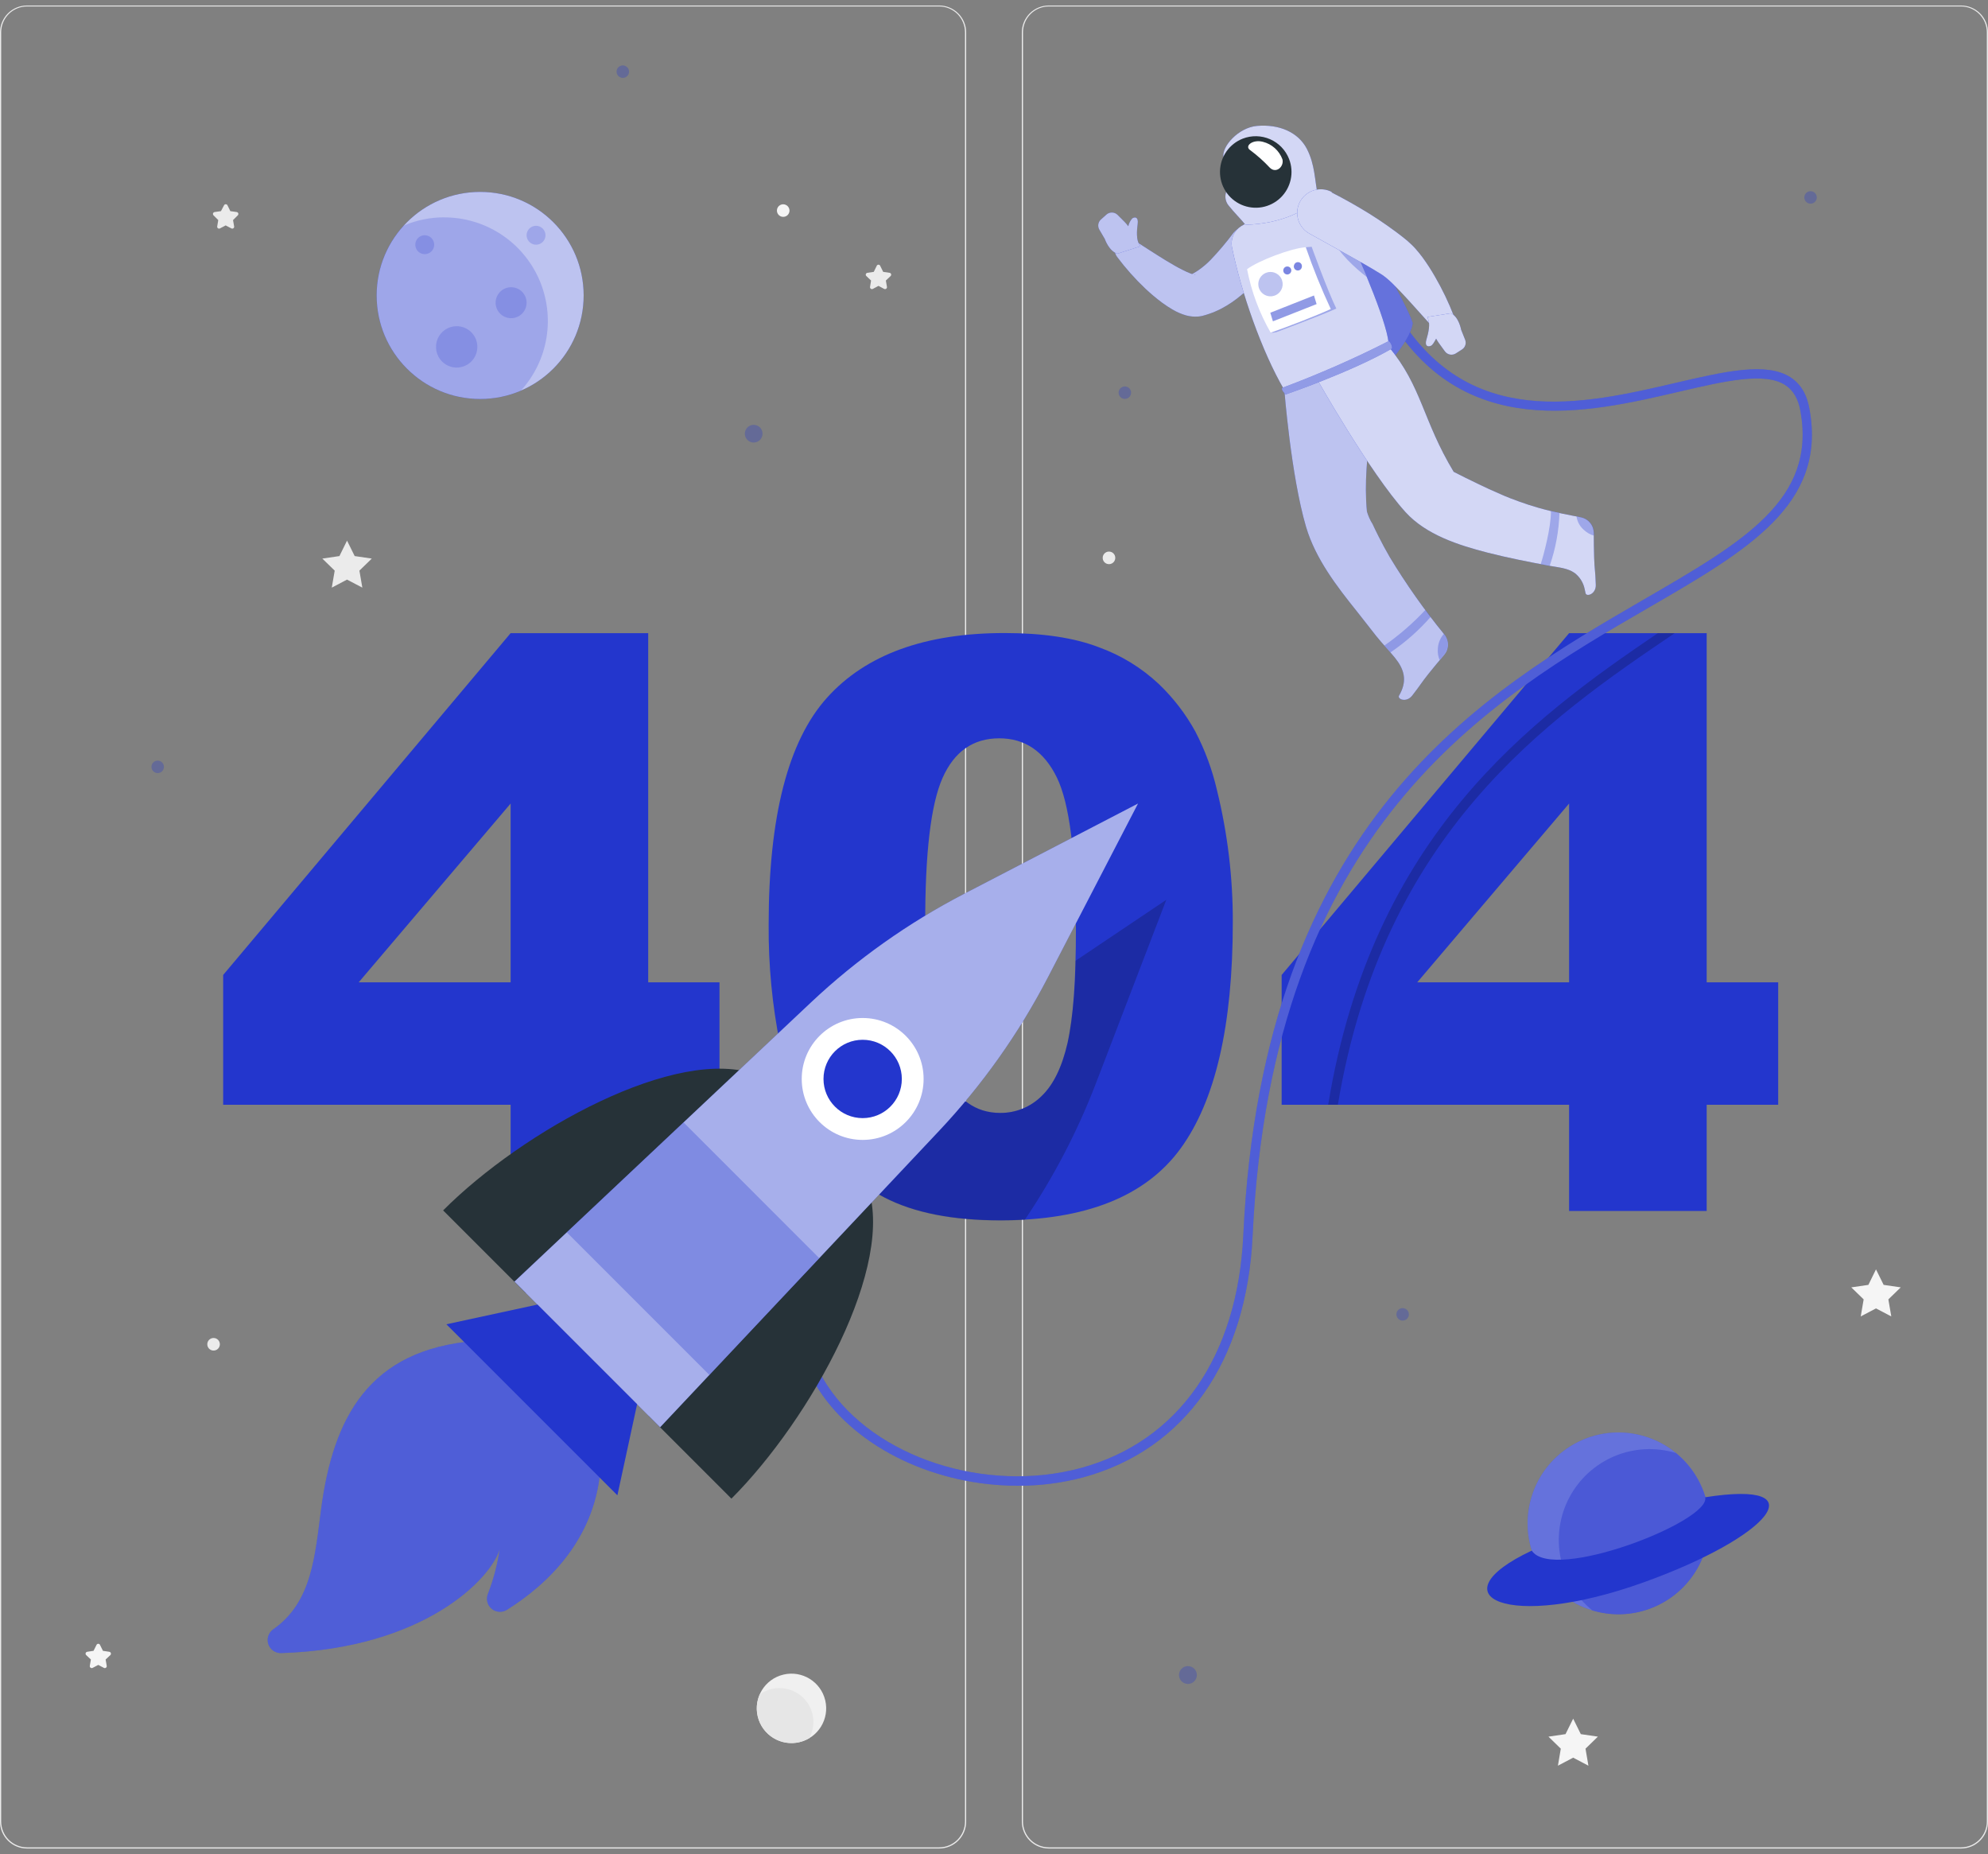 <svg width="296" height="276" viewBox="0 0 296 276" fill="none" xmlns="http://www.w3.org/2000/svg">
<rect x="0" y="0" width="296" height="276" fill="#808080" stroke="none"/>
<path d="M139.84 275.176H4.016C2.951 275.176 1.93 274.753 1.176 273.999C0.423 273.246 0 272.225 0 271.159V4.801C0.009 3.741 0.437 2.729 1.189 1.983C1.941 1.238 2.957 0.819 4.016 0.819H139.84C140.368 0.819 140.89 0.923 141.377 1.125C141.865 1.327 142.308 1.623 142.68 1.996C143.053 2.369 143.349 2.811 143.551 3.299C143.753 3.786 143.857 4.308 143.857 4.836V271.159C143.857 271.687 143.753 272.209 143.551 272.696C143.349 273.184 143.053 273.626 142.68 273.999C142.308 274.372 141.865 274.668 141.377 274.87C140.89 275.072 140.368 275.176 139.84 275.176ZM4.016 0.96C2.998 0.962 2.023 1.367 1.303 2.087C0.583 2.807 0.178 3.783 0.176 4.801V271.159C0.178 272.177 0.583 273.153 1.303 273.873C2.023 274.593 2.998 274.998 4.016 275H139.84C140.858 274.998 141.834 274.593 142.554 273.873C143.274 273.153 143.679 272.177 143.681 271.159V4.801C143.679 3.783 143.274 2.807 142.554 2.087C141.834 1.367 140.858 0.962 139.84 0.96H4.016Z" fill="#EBEBEB"/>
<path d="M291.983 275.176H156.159C155.094 275.176 154.072 274.753 153.319 273.999C152.566 273.246 152.143 272.225 152.143 271.159V4.801C152.152 3.741 152.579 2.729 153.331 1.983C154.084 1.238 155.1 0.819 156.159 0.819H291.983C293.048 0.819 294.07 1.242 294.823 1.996C295.576 2.749 295.999 3.77 295.999 4.836V271.159C295.999 271.687 295.896 272.209 295.694 272.696C295.492 273.184 295.196 273.626 294.823 273.999C294.45 274.372 294.007 274.668 293.52 274.87C293.033 275.072 292.511 275.176 291.983 275.176ZM156.159 0.96C155.141 0.962 154.165 1.367 153.445 2.087C152.726 2.807 152.32 3.783 152.318 4.801V271.159C152.32 272.177 152.726 273.153 153.445 273.873C154.165 274.593 155.141 274.998 156.159 275H291.983C293.001 274.998 293.977 274.593 294.697 273.873C295.416 273.153 295.822 272.177 295.824 271.159V4.801C295.822 3.783 295.416 2.807 294.697 2.087C293.977 1.367 293.001 0.962 291.983 0.96H156.159Z" fill="#EBEBEB"/>
<path d="M51.671 80.478L52.81 82.778L55.357 83.151L53.514 84.945L53.95 87.477L51.671 86.281L49.399 87.477L49.835 84.945L47.992 83.151L50.538 82.778L51.671 80.478Z" fill="#EBEBEB"/>
<path d="M279.322 188.961L280.462 191.269L283.008 191.641L281.165 193.428L281.601 195.967L279.322 194.771L277.05 195.967L277.486 193.428L275.644 191.641L278.19 191.269L279.322 188.961Z" fill="#F5F5F5"/>
<path d="M234.235 255.847L235.374 258.147L237.914 258.52L236.071 260.313L236.507 262.845L234.235 261.65L231.963 262.845L232.392 260.313L230.556 258.52L233.095 258.147L234.235 255.847Z" fill="#F5F5F5"/>
<path d="M131.076 39.611L131.498 40.469L132.448 40.61C132.501 40.617 132.551 40.639 132.592 40.673C132.633 40.707 132.663 40.752 132.679 40.803C132.696 40.854 132.697 40.909 132.683 40.96C132.67 41.012 132.642 41.059 132.602 41.095L131.899 41.763L132.061 42.706C132.069 42.758 132.063 42.812 132.043 42.861C132.022 42.91 131.989 42.953 131.946 42.984C131.903 43.015 131.852 43.034 131.799 43.038C131.746 43.043 131.693 43.032 131.646 43.008L130.802 42.558L129.958 43.008C129.91 43.032 129.857 43.043 129.804 43.038C129.751 43.034 129.701 43.015 129.658 42.984C129.615 42.953 129.581 42.91 129.561 42.861C129.541 42.812 129.534 42.758 129.543 42.706L129.697 41.763L128.994 41.095C128.955 41.058 128.927 41.011 128.913 40.959C128.9 40.907 128.902 40.852 128.919 40.801C128.936 40.749 128.968 40.704 129.01 40.67C129.052 40.637 129.102 40.616 129.156 40.61L130.098 40.469L130.52 39.611C130.537 39.55 130.574 39.497 130.624 39.459C130.674 39.42 130.735 39.4 130.798 39.4C130.861 39.4 130.923 39.42 130.973 39.459C131.023 39.497 131.059 39.55 131.076 39.611Z" fill="#EBEBEB"/>
<path d="M14.905 244.895L15.327 245.746L16.27 245.887C16.323 245.894 16.373 245.916 16.415 245.951C16.456 245.985 16.487 246.031 16.504 246.082C16.521 246.133 16.523 246.189 16.51 246.241C16.497 246.293 16.47 246.341 16.431 246.379L15.728 247.04L15.89 247.983C15.898 248.035 15.892 248.089 15.871 248.138C15.851 248.187 15.818 248.229 15.775 248.261C15.732 248.292 15.681 248.311 15.628 248.315C15.575 248.319 15.522 248.309 15.475 248.285L14.631 247.842L13.787 248.285C13.739 248.309 13.686 248.319 13.633 248.315C13.58 248.311 13.529 248.292 13.486 248.261C13.444 248.229 13.41 248.187 13.39 248.138C13.37 248.089 13.363 248.035 13.371 247.983L13.533 247.04L12.83 246.379C12.791 246.342 12.764 246.294 12.751 246.242C12.737 246.191 12.739 246.136 12.755 246.085C12.771 246.034 12.801 245.988 12.842 245.953C12.882 245.918 12.932 245.895 12.985 245.887L13.927 245.746L14.356 244.895C14.375 244.837 14.412 244.786 14.461 244.75C14.51 244.715 14.57 244.695 14.631 244.695C14.691 244.695 14.751 244.715 14.8 244.75C14.849 244.786 14.886 244.837 14.905 244.895Z" fill="#F5F5F5"/>
<path d="M33.875 30.573L34.297 31.431L35.247 31.564C35.3 31.573 35.349 31.596 35.39 31.631C35.431 31.666 35.461 31.712 35.477 31.763C35.493 31.814 35.494 31.869 35.481 31.921C35.468 31.972 35.44 32.02 35.402 32.057L34.698 32.76L34.86 33.696C34.871 33.749 34.867 33.804 34.847 33.855C34.828 33.905 34.794 33.949 34.751 33.981C34.707 34.013 34.654 34.032 34.6 34.035C34.546 34.038 34.492 34.025 34.445 33.998L33.601 33.555L32.757 33.998C32.71 34.025 32.656 34.038 32.602 34.035C32.547 34.032 32.495 34.013 32.452 33.981C32.408 33.949 32.374 33.905 32.355 33.855C32.335 33.804 32.331 33.749 32.342 33.696L32.497 32.76L31.793 32.057C31.755 32.019 31.727 31.971 31.714 31.919C31.701 31.866 31.704 31.811 31.721 31.76C31.737 31.709 31.768 31.663 31.81 31.629C31.851 31.594 31.902 31.572 31.955 31.564L32.898 31.431L33.348 30.573C33.37 30.522 33.407 30.478 33.454 30.448C33.501 30.417 33.556 30.401 33.612 30.401C33.667 30.401 33.722 30.417 33.769 30.448C33.816 30.478 33.853 30.522 33.875 30.573Z" fill="#EBEBEB"/>
<path d="M32.736 200.103C32.737 200.289 32.683 200.47 32.581 200.625C32.48 200.78 32.334 200.901 32.163 200.973C31.992 201.044 31.804 201.064 31.622 201.029C31.44 200.993 31.273 200.905 31.141 200.774C31.01 200.644 30.92 200.477 30.883 200.295C30.847 200.114 30.865 199.925 30.935 199.754C31.006 199.583 31.126 199.436 31.28 199.333C31.434 199.23 31.615 199.175 31.8 199.175C32.047 199.175 32.284 199.272 32.459 199.446C32.635 199.62 32.734 199.856 32.736 200.103Z" fill="#EBEBEB"/>
<path d="M166.056 83.038C166.057 83.224 166.003 83.405 165.901 83.56C165.799 83.715 165.654 83.836 165.483 83.908C165.312 83.98 165.124 83.999 164.942 83.964C164.76 83.928 164.593 83.84 164.461 83.709C164.33 83.579 164.24 83.412 164.203 83.231C164.166 83.049 164.185 82.86 164.255 82.689C164.326 82.518 164.446 82.371 164.6 82.268C164.754 82.165 164.935 82.11 165.12 82.11C165.243 82.109 165.364 82.132 165.478 82.178C165.591 82.225 165.694 82.293 165.781 82.379C165.868 82.466 165.937 82.568 165.984 82.681C166.031 82.794 166.056 82.916 166.056 83.038Z" fill="#EBEBEB"/>
<path d="M117.55 31.347C117.55 31.532 117.495 31.712 117.393 31.866C117.29 32.02 117.144 32.14 116.973 32.211C116.802 32.282 116.614 32.3 116.432 32.264C116.251 32.228 116.084 32.139 115.953 32.008C115.822 31.877 115.733 31.711 115.697 31.529C115.661 31.348 115.68 31.16 115.75 30.989C115.821 30.818 115.941 30.672 116.095 30.569C116.249 30.466 116.43 30.411 116.615 30.411C116.862 30.413 117.099 30.512 117.274 30.687C117.449 30.862 117.548 31.099 117.55 31.347Z" fill="#F5F5F5"/>
<path d="M119.031 259.345C121.81 258.689 123.531 255.905 122.875 253.126C122.22 250.347 119.435 248.626 116.656 249.282C113.877 249.938 112.156 252.722 112.812 255.501C113.468 258.28 116.252 260.001 119.031 259.345Z" fill="#F0F0F0"/>
<path d="M116.066 251.289C115.007 251.286 113.975 251.621 113.119 252.245C112.681 253.248 112.574 254.364 112.812 255.431C113.05 256.499 113.621 257.464 114.443 258.186C115.264 258.908 116.294 259.351 117.384 259.45C118.473 259.549 119.566 259.3 120.504 258.737C120.92 257.969 121.128 257.106 121.11 256.233C121.092 255.359 120.847 254.506 120.399 253.756C119.952 253.005 119.317 252.384 118.558 251.953C117.798 251.522 116.939 251.295 116.066 251.296V251.289Z" fill="#E6E6E6"/>
<path d="M76.029 164.456H33.228V145.134L76.029 94.251H96.512V146.231H107.126V164.456H96.512V180.268H76.029V164.456ZM76.029 146.231V119.615L53.408 146.231H76.029Z" fill="#2336CD"/>
<path d="M114.448 137.635C114.448 121.556 117.342 110.302 123.128 103.873C128.915 97.444 137.733 94.232 149.583 94.236C155.271 94.236 159.944 94.94 163.601 96.347C166.924 97.544 169.966 99.409 172.541 101.826C174.712 103.898 176.55 106.292 177.992 108.923C179.42 111.67 180.495 114.587 181.193 117.603C182.783 124.046 183.577 130.661 183.556 137.298C183.556 152.641 180.961 163.869 175.77 170.983C170.579 178.097 161.639 181.656 148.95 181.66C141.831 181.66 136.08 180.526 131.695 178.256C127.276 175.95 123.553 172.504 120.913 168.275C118.873 165.161 117.285 160.901 116.151 155.494C114.972 149.615 114.402 143.631 114.448 137.635ZM137.759 137.692C137.759 148.477 138.708 155.832 140.607 159.757C142.507 163.682 145.266 165.654 148.886 165.672C150.035 165.685 151.175 165.47 152.24 165.039C153.305 164.608 154.274 163.97 155.09 163.161C156.844 161.487 158.133 158.842 158.959 155.227C159.784 151.612 160.197 145.985 160.197 138.346C160.197 127.12 159.245 119.572 157.341 115.704C155.437 111.835 152.581 109.903 148.774 109.908C144.891 109.908 142.077 111.88 140.333 115.823C138.589 119.767 137.731 127.056 137.759 137.692Z" fill="#2336CD"/>
<path d="M233.63 164.456H190.829V145.134L233.63 94.251H254.113V146.231H264.762V164.456H254.113V180.268H233.63V164.456ZM233.63 146.231V119.615L211.016 146.231H233.63Z" fill="#2336CD"/>
<g opacity="0.3">
<path d="M113.534 64.56C113.534 64.82 113.457 65.075 113.312 65.291C113.167 65.508 112.961 65.677 112.72 65.776C112.48 65.875 112.215 65.901 111.959 65.85C111.704 65.798 111.47 65.672 111.286 65.488C111.102 65.303 110.978 65.068 110.928 64.812C110.878 64.557 110.905 64.292 111.005 64.052C111.106 63.812 111.276 63.607 111.493 63.463C111.71 63.319 111.965 63.243 112.226 63.245C112.398 63.245 112.569 63.279 112.728 63.345C112.887 63.411 113.032 63.508 113.153 63.63C113.275 63.753 113.371 63.898 113.436 64.057C113.502 64.217 113.535 64.388 113.534 64.56Z" fill="#2336CD"/>
<path d="M23.479 115.084C23.991 115.084 24.407 114.669 24.407 114.156C24.407 113.643 23.991 113.228 23.479 113.228C22.966 113.228 22.55 113.643 22.55 114.156C22.55 114.669 22.966 115.084 23.479 115.084Z" fill="#2336CD"/>
<path d="M176.874 250.677C177.608 250.677 178.203 250.082 178.203 249.347C178.203 248.613 177.608 248.018 176.874 248.018C176.14 248.018 175.544 248.613 175.544 249.347C175.544 250.082 176.14 250.677 176.874 250.677Z" fill="#2336CD"/>
<path d="M208.843 196.586C209.356 196.586 209.772 196.17 209.772 195.657C209.772 195.145 209.356 194.729 208.843 194.729C208.33 194.729 207.915 195.145 207.915 195.657C207.915 196.17 208.33 196.586 208.843 196.586Z" fill="#2336CD"/>
<path d="M270.509 29.391C270.509 29.575 270.454 29.754 270.352 29.907C270.25 30.059 270.105 30.178 269.936 30.249C269.766 30.319 269.579 30.337 269.399 30.302C269.219 30.266 269.054 30.177 268.924 30.047C268.794 29.918 268.706 29.752 268.67 29.572C268.634 29.392 268.652 29.205 268.723 29.036C268.793 28.866 268.912 28.721 269.064 28.619C269.217 28.517 269.397 28.462 269.58 28.462C269.827 28.462 270.063 28.56 270.237 28.734C270.411 28.909 270.509 29.145 270.509 29.391Z" fill="#2336CD"/>
<path d="M93.663 10.667C93.663 10.85 93.609 11.03 93.507 11.183C93.405 11.335 93.26 11.454 93.09 11.524C92.92 11.595 92.734 11.613 92.553 11.577C92.373 11.542 92.208 11.453 92.078 11.323C91.948 11.193 91.86 11.028 91.824 10.848C91.788 10.668 91.807 10.481 91.877 10.311C91.947 10.142 92.066 9.997 92.219 9.895C92.371 9.793 92.551 9.738 92.735 9.738C92.98 9.74 93.215 9.839 93.389 10.012C93.563 10.186 93.661 10.421 93.663 10.667Z" fill="#2336CD"/>
<path d="M167.484 59.383C167.996 59.383 168.412 58.968 168.412 58.455C168.412 57.942 167.996 57.526 167.484 57.526C166.971 57.526 166.555 57.942 166.555 58.455C166.555 58.968 166.971 59.383 167.484 59.383Z" fill="#2336CD"/>
</g>
<path d="M71.492 59.39C80.004 59.39 86.903 52.49 86.903 43.979C86.903 35.468 80.004 28.568 71.492 28.568C62.981 28.568 56.081 35.468 56.081 43.979C56.081 52.49 62.981 59.39 71.492 59.39Z" fill="#2336CD"/>
<path opacity="0.7" d="M71.492 59.39C80.004 59.39 86.903 52.49 86.903 43.979C86.903 35.468 80.004 28.568 71.492 28.568C62.981 28.568 56.081 35.468 56.081 43.979C56.081 52.49 62.981 59.39 71.492 59.39Z" fill="white"/>
<path opacity="0.2" d="M66.182 32.352C64.083 32.346 62.005 32.769 60.077 33.597C57.706 36.202 56.299 39.541 56.09 43.057C55.88 46.573 56.881 50.055 58.926 52.923C60.97 55.791 63.935 57.873 67.327 58.822C70.719 59.77 74.334 59.529 77.57 58.138C79.576 55.927 80.897 53.181 81.373 50.234C81.849 47.286 81.458 44.264 80.249 41.534C79.04 38.804 77.065 36.484 74.563 34.856C72.061 33.227 69.139 32.36 66.154 32.359L66.182 32.352Z" fill="#2336CD"/>
<path opacity="0.2" d="M64.648 36.425C64.648 36.703 64.566 36.975 64.411 37.206C64.257 37.438 64.037 37.618 63.78 37.724C63.523 37.831 63.24 37.859 62.967 37.805C62.694 37.75 62.444 37.616 62.247 37.42C62.05 37.223 61.916 36.972 61.862 36.699C61.808 36.426 61.836 36.144 61.942 35.886C62.048 35.629 62.229 35.41 62.46 35.255C62.691 35.101 62.964 35.018 63.242 35.018C63.615 35.018 63.973 35.166 64.237 35.43C64.5 35.694 64.648 36.052 64.648 36.425Z" fill="#2336CD"/>
<path opacity="0.2" d="M81.22 35.018C81.22 35.296 81.138 35.568 80.983 35.8C80.829 36.031 80.609 36.211 80.352 36.318C80.095 36.424 79.812 36.452 79.539 36.398C79.266 36.344 79.016 36.21 78.819 36.013C78.622 35.816 78.488 35.565 78.434 35.292C78.379 35.02 78.407 34.737 78.514 34.48C78.62 34.223 78.801 34.003 79.032 33.848C79.263 33.694 79.535 33.611 79.814 33.611C80.187 33.611 80.544 33.76 80.808 34.023C81.072 34.287 81.22 34.645 81.22 35.018Z" fill="#2336CD"/>
<path opacity="0.2" d="M78.406 45.062C78.406 45.519 78.271 45.965 78.017 46.344C77.764 46.724 77.404 47.019 76.982 47.194C76.56 47.369 76.097 47.414 75.649 47.325C75.201 47.236 74.79 47.017 74.468 46.694C74.145 46.371 73.925 45.96 73.836 45.513C73.747 45.065 73.793 44.601 73.968 44.18C74.142 43.758 74.438 43.398 74.817 43.144C75.197 42.891 75.643 42.755 76.099 42.755C76.711 42.755 77.298 42.998 77.731 43.431C78.163 43.864 78.406 44.451 78.406 45.062Z" fill="#2336CD"/>
<path opacity="0.2" d="M71.077 51.639C71.077 52.248 70.897 52.844 70.558 53.351C70.219 53.857 69.738 54.252 69.175 54.485C68.612 54.718 67.993 54.779 67.395 54.661C66.798 54.542 66.249 54.248 65.818 53.817C65.387 53.387 65.094 52.838 64.975 52.24C64.856 51.642 64.917 51.023 65.15 50.46C65.383 49.897 65.778 49.416 66.285 49.077C66.791 48.739 67.387 48.558 67.996 48.558C68.814 48.558 69.597 48.883 70.175 49.461C70.753 50.038 71.077 50.822 71.077 51.639Z" fill="#2336CD"/>
<path d="M254.141 229.875C255.857 222.604 251.354 215.319 244.083 213.603C236.813 211.887 229.528 216.39 227.812 223.661C226.096 230.931 230.599 238.216 237.869 239.932C245.14 241.648 252.425 237.145 254.141 229.875Z" fill="#2336CD"/>
<path opacity="0.3" d="M254.141 229.875C255.857 222.604 251.354 215.319 244.083 213.603C236.813 211.887 229.528 216.39 227.812 223.661C226.096 230.931 230.599 238.216 237.869 239.932C245.14 241.648 252.425 237.145 254.141 229.875Z" fill="white"/>
<path opacity="0.4" d="M249.52 216.295C246.521 215.39 243.302 215.554 240.411 216.759C237.52 217.965 235.137 220.136 233.67 222.904C232.202 225.671 231.741 228.861 232.365 231.931C232.989 235 234.66 237.757 237.091 239.732C238.352 240.115 239.663 240.309 240.981 240.309C243.773 240.308 246.497 239.443 248.778 237.833C251.059 236.222 252.786 233.945 253.722 231.314C254.657 228.683 254.756 225.827 254.003 223.138C253.251 220.449 251.685 218.058 249.52 216.295Z" fill="#2336CD"/>
<path d="M228.067 230.827C213.626 237.622 224.395 242.862 244.744 235.547C263.588 228.773 270.769 220.234 253.888 222.886C254.795 226.438 231.197 235.631 228.067 230.827Z" fill="#2336CD"/>
<path opacity="0.2" d="M249.358 94.251C230.444 107.031 205.959 123.912 199.199 164.456H197.757C204.334 124.363 227.926 107.08 246.847 94.251H249.358Z" fill="black"/>
<path d="M151.517 221.17C139.559 221.17 127.735 215.775 121.974 206.968C118.422 201.524 114.293 190.122 126.589 174.908L127.679 175.794C118.985 186.556 117.381 197.353 123.156 206.202C130.19 216.964 146.783 222.38 160.949 218.525C175.46 214.579 184.266 201.96 185.118 183.904C188.023 122.14 220.836 103.113 244.793 89.221C259.684 80.591 270.438 74.359 268.075 61.198C267.744 59.377 267.02 58.118 265.845 57.344C262.786 55.325 256.807 56.725 249.885 58.336C236.303 61.501 217.705 65.834 206.627 46.99L207.844 46.287C218.395 64.244 235.677 60.214 249.569 56.978C256.807 55.297 263.053 53.841 266.619 56.183C268.131 57.175 269.06 58.744 269.433 60.966C271.972 75.09 260.289 81.871 245.482 90.452C221.799 104.182 189.373 122.984 186.503 184.003C185.617 202.713 176.431 215.803 161.294 219.918C158.105 220.767 154.817 221.188 151.517 221.17Z" fill="#2336CD"/>
<path opacity="0.2" d="M151.517 221.17C139.559 221.17 127.735 215.775 121.974 206.968C118.422 201.524 114.293 190.122 126.589 174.908L127.679 175.794C118.985 186.556 117.381 197.353 123.156 206.202C130.19 216.964 146.783 222.38 160.949 218.525C175.46 214.579 184.266 201.96 185.118 183.904C188.023 122.14 220.836 103.113 244.793 89.221C259.684 80.591 270.438 74.359 268.075 61.198C267.744 59.377 267.02 58.118 265.845 57.344C262.786 55.325 256.807 56.725 249.885 58.336C236.303 61.501 217.705 65.834 206.627 46.99L207.844 46.287C218.395 64.244 235.677 60.214 249.569 56.978C256.807 55.297 263.053 53.841 266.619 56.183C268.131 57.175 269.06 58.744 269.433 60.966C271.972 75.09 260.289 81.871 245.482 90.452C221.799 104.182 189.373 122.984 186.503 184.003C185.617 202.713 176.431 215.803 161.294 219.918C158.105 220.767 154.817 221.188 151.517 221.17Z" fill="white"/>
<path d="M192.145 30.362C195.386 30.381 198.605 30.886 201.697 31.86C201.697 31.86 209.434 45.063 210.348 48.087C210.025 51.069 204.995 55.958 204.995 55.958L192.145 30.362Z" fill="#2336CD"/>
<path opacity="0.3" d="M192.145 30.362C195.386 30.381 198.605 30.886 201.697 31.86C201.697 31.86 209.434 45.063 210.348 48.087C210.025 51.069 204.995 55.958 204.995 55.958L192.145 30.362Z" fill="white"/>
<path d="M215.061 94.462C212.081 90.818 209.364 86.968 206.93 82.94C206.339 81.922 205.778 80.886 205.249 79.831C204.946 79.233 204.658 78.635 204.376 78.03C204.007 77.442 203.721 76.805 203.525 76.138C202.681 67.226 205.734 60.664 202.822 53.51L191.23 58.04C191.23 58.04 192.215 70.785 194.466 78.438C195.872 83.172 199.024 87.266 202.069 91.057C203.019 92.239 203.933 93.456 204.883 94.644C205.832 95.833 206.789 96.797 207.696 97.915C209.068 99.61 209.518 101.235 208.484 103.233L208.308 103.549C208.013 104.07 209.391 104.661 210.264 103.549C211.67 101.735 211.473 101.847 212.697 100.3C213.443 99.364 214.294 98.344 215.033 97.486C215.389 97.064 215.587 96.531 215.592 95.979C215.597 95.427 215.409 94.89 215.061 94.462Z" fill="#2336CD"/>
<path opacity="0.7" d="M215.061 94.462C212.081 90.818 209.364 86.968 206.93 82.94C206.339 81.922 205.778 80.886 205.249 79.831C204.946 79.233 204.658 78.635 204.376 78.03C204.007 77.442 203.721 76.805 203.525 76.138C202.681 67.226 205.734 60.664 202.822 53.51L191.23 58.04C191.23 58.04 192.215 70.785 194.466 78.438C195.872 83.172 199.024 87.266 202.069 91.057C203.019 92.239 203.933 93.456 204.883 94.644C205.832 95.833 206.789 96.797 207.696 97.915C209.068 99.61 209.518 101.235 208.484 103.233L208.308 103.549C208.013 104.07 209.391 104.661 210.264 103.549C211.67 101.735 211.473 101.847 212.697 100.3C213.443 99.364 214.294 98.344 215.033 97.486C215.389 97.064 215.587 96.531 215.592 95.979C215.597 95.427 215.409 94.89 215.061 94.462Z" fill="white"/>
<path opacity="0.3" d="M212.226 90.797C210.387 92.769 208.345 94.542 206.135 96.086C206.437 96.424 206.733 96.79 207.035 97.113C209.248 95.618 211.258 93.843 213.014 91.831L212.226 90.797Z" fill="#2336CD"/>
<path opacity="0.3" d="M215.061 94.461L214.976 94.363C214.435 94.984 214.12 95.77 214.083 96.593C214.038 97.157 214.129 97.724 214.35 98.246L215.019 97.451C215.368 97.033 215.563 96.508 215.57 95.963C215.578 95.419 215.398 94.889 215.061 94.461Z" fill="#2336CD"/>
<path d="M189.387 38.802C188.13 40.684 186.623 42.385 184.906 43.859C183.954 44.68 182.911 45.388 181.797 45.97C181.212 46.27 180.606 46.526 179.983 46.736L179.504 46.891L179.35 46.933L179.019 47.025C178.815 47.073 178.609 47.106 178.4 47.123C177.807 47.169 177.21 47.114 176.635 46.961C175.909 46.755 175.214 46.455 174.567 46.068C174.046 45.764 173.541 45.433 173.054 45.076C172.175 44.422 171.334 43.718 170.536 42.966C168.998 41.508 167.586 39.922 166.316 38.225C166.071 37.895 165.95 37.489 165.972 37.078C165.995 36.668 166.16 36.278 166.439 35.976C166.719 35.675 167.095 35.48 167.502 35.425C167.91 35.371 168.324 35.461 168.672 35.679H168.728C170.388 36.734 172.062 37.846 173.694 38.837C174.524 39.323 175.326 39.815 176.121 40.195C176.484 40.385 176.857 40.554 177.239 40.701C177.477 40.806 177.732 40.868 177.992 40.884C178.034 40.884 177.992 40.835 177.732 40.842C177.65 40.837 177.568 40.837 177.486 40.842L177.331 40.877L177.563 40.758C177.876 40.589 178.178 40.404 178.47 40.202C179.1 39.758 179.688 39.259 180.229 38.711C181.458 37.423 182.609 36.063 183.675 34.638C184.26 33.984 185.068 33.572 185.94 33.483C186.813 33.394 187.687 33.634 188.392 34.156C189.097 34.679 189.581 35.446 189.749 36.306C189.917 37.167 189.758 38.06 189.303 38.809L189.387 38.802Z" fill="#2336CD"/>
<path opacity="0.7" d="M189.387 38.802C188.13 40.684 186.623 42.385 184.906 43.859C183.954 44.68 182.911 45.388 181.797 45.97C181.212 46.27 180.606 46.526 179.983 46.736L179.504 46.891L179.35 46.933L179.019 47.025C178.815 47.073 178.609 47.106 178.4 47.123C177.807 47.169 177.21 47.114 176.635 46.961C175.909 46.755 175.214 46.455 174.567 46.068C174.046 45.764 173.541 45.433 173.054 45.076C172.175 44.422 171.334 43.718 170.536 42.966C168.998 41.508 167.586 39.922 166.316 38.225C166.071 37.895 165.95 37.489 165.972 37.078C165.995 36.668 166.16 36.278 166.439 35.976C166.719 35.675 167.095 35.48 167.502 35.425C167.91 35.371 168.324 35.461 168.672 35.679H168.728C170.388 36.734 172.062 37.846 173.694 38.837C174.524 39.323 175.326 39.815 176.121 40.195C176.484 40.385 176.857 40.554 177.239 40.701C177.477 40.806 177.732 40.868 177.992 40.884C178.034 40.884 177.992 40.835 177.732 40.842C177.65 40.837 177.568 40.837 177.486 40.842L177.331 40.877L177.563 40.758C177.876 40.589 178.178 40.404 178.47 40.202C179.1 39.758 179.688 39.259 180.229 38.711C181.458 37.423 182.609 36.063 183.675 34.638C184.26 33.984 185.068 33.572 185.94 33.483C186.813 33.394 187.687 33.634 188.392 34.156C189.097 34.679 189.581 35.446 189.749 36.306C189.917 37.167 189.758 38.06 189.303 38.809L189.387 38.802Z" fill="white"/>
<path d="M163.678 34.174L164.501 35.581C164.501 35.581 165.127 37.424 166.386 37.761L169.805 36.657L169.629 36.369C169.193 35.707 169.242 34.42 169.39 33.351C169.537 32.282 168.989 32.247 168.581 32.514C168.292 32.847 168.089 33.245 167.99 33.675C167.822 33.442 167.636 33.224 167.434 33.02L166.393 31.979C166.175 31.766 165.884 31.643 165.578 31.635C165.273 31.627 164.976 31.735 164.747 31.937L163.903 32.69C163.703 32.875 163.572 33.123 163.531 33.392C163.49 33.662 163.542 33.938 163.678 34.174Z" fill="#2336CD"/>
<path opacity="0.7" d="M163.678 34.174L164.501 35.581C164.501 35.581 165.127 37.424 166.386 37.761L169.805 36.657L169.629 36.369C169.193 35.707 169.242 34.42 169.39 33.351C169.537 32.282 168.989 32.247 168.581 32.514C168.292 32.847 168.089 33.245 167.99 33.675C167.822 33.442 167.636 33.224 167.434 33.02L166.393 31.979C166.175 31.766 165.884 31.643 165.578 31.635C165.273 31.627 164.976 31.735 164.747 31.937L163.903 32.69C163.703 32.875 163.572 33.123 163.531 33.392C163.49 33.662 163.542 33.938 163.678 34.174Z" fill="white"/>
<path d="M195.598 29.109C191.806 30.114 188.174 31.646 184.808 33.66C184.283 33.989 183.871 34.47 183.627 35.04C183.383 35.609 183.319 36.24 183.443 36.847C184.801 43.487 187.889 52.377 191.223 58.04L206.775 51.604C206.88 48.861 203.103 39.984 199.255 31.402C198.566 29.862 197.237 28.715 195.598 29.109Z" fill="#2336CD"/>
<path opacity="0.8" d="M195.598 29.109C191.806 30.114 188.174 31.646 184.808 33.66C184.283 33.989 183.871 34.47 183.627 35.04C183.383 35.609 183.319 36.24 183.443 36.847C184.801 43.487 187.889 52.377 191.223 58.04L206.775 51.604C206.88 48.861 203.103 39.984 199.255 31.402C198.566 29.862 197.237 28.715 195.598 29.109Z" fill="white"/>
<path opacity="0.3" d="M201.668 36.84L198.58 35.806C199.283 37.614 201.766 39.9 203.504 41.243C202.941 39.837 202.315 38.359 201.668 36.84Z" fill="#2336CD"/>
<path d="M194.578 22.146C193.291 19.698 190.513 18.468 187.179 18.742C184.365 18.981 181.875 21.851 182.17 23.398C182.466 24.946 184.829 25.607 185.279 26.142L183.331 27.548C183.1 27.715 182.905 27.926 182.759 28.17C182.612 28.414 182.516 28.685 182.476 28.967C182.437 29.249 182.455 29.536 182.529 29.811C182.603 30.085 182.733 30.342 182.909 30.566C183.732 31.607 184.815 32.676 185.441 33.464C190.829 33.323 194.817 31.269 196.259 29.293C195.718 26.789 195.83 24.58 194.578 22.146Z" fill="#2336CD"/>
<path opacity="0.8" d="M194.578 22.146C193.291 19.698 190.513 18.468 187.179 18.742C184.365 18.981 181.875 21.851 182.17 23.398C182.466 24.946 184.829 25.607 185.279 26.142L183.331 27.548C183.1 27.715 182.905 27.926 182.759 28.17C182.612 28.414 182.516 28.685 182.476 28.967C182.437 29.249 182.455 29.536 182.529 29.811C182.603 30.085 182.733 30.342 182.909 30.566C183.732 31.607 184.815 32.676 185.441 33.464C190.829 33.323 194.817 31.269 196.259 29.293C195.718 26.789 195.83 24.58 194.578 22.146Z" fill="white"/>
<path d="M191.933 23.666C192.316 24.646 192.399 25.719 192.172 26.747C191.945 27.775 191.419 28.713 190.659 29.442C189.899 30.171 188.941 30.658 187.904 30.843C186.867 31.027 185.799 30.899 184.835 30.477C183.871 30.054 183.053 29.355 182.486 28.468C181.919 27.581 181.628 26.545 181.649 25.493C181.67 24.44 182.003 23.417 182.605 22.554C183.208 21.69 184.053 21.024 185.033 20.641C186.349 20.128 187.815 20.159 189.109 20.726C190.403 21.293 191.419 22.35 191.933 23.666Z" fill="#263238"/>
<path d="M237.604 87.055C237.527 84.741 237.421 84.945 237.358 82.996C237.316 81.8 237.309 80.471 237.302 79.325C237.299 78.78 237.109 78.253 236.763 77.833C236.417 77.412 235.937 77.124 235.403 77.017C234.474 76.828 233.539 76.652 232.589 76.455C231.372 76.194 230.169 75.913 228.981 75.568C228.052 75.301 227.138 75.006 226.23 74.675C225.323 74.344 224.303 73.972 223.361 73.536C222.249 73.064 221.152 72.558 220.069 72.03C218.852 71.454 217.649 70.849 216.446 70.237C211.818 62.577 211.72 57.526 206.754 51.604L196.09 56.429C196.09 56.429 203.926 70.328 209.258 76.223C212.332 79.613 217.15 81.146 221.447 82.258C224.549 83.052 227.694 83.664 230.838 84.248C232.062 84.473 233.391 84.558 234.446 85.289C235.227 85.888 235.762 86.751 235.951 87.716C235.998 87.913 236.04 88.11 236.078 88.307C236.212 88.898 237.654 88.448 237.604 87.055Z" fill="#2336CD"/>
<path opacity="0.8" d="M237.604 87.055C237.527 84.741 237.421 84.945 237.358 82.996C237.316 81.8 237.309 80.471 237.302 79.325C237.299 78.78 237.109 78.253 236.763 77.833C236.417 77.412 235.937 77.124 235.403 77.017C234.474 76.828 233.539 76.652 232.589 76.455C231.372 76.194 230.169 75.913 228.981 75.568C228.052 75.301 227.138 75.006 226.23 74.675C225.323 74.344 224.303 73.972 223.361 73.536C222.249 73.064 221.152 72.558 220.069 72.03C218.852 71.454 217.649 70.849 216.446 70.237C211.818 62.577 211.72 57.526 206.754 51.604L196.09 56.429C196.09 56.429 203.926 70.328 209.258 76.223C212.332 79.613 217.15 81.146 221.447 82.258C224.549 83.052 227.694 83.664 230.838 84.248C232.062 84.473 233.391 84.558 234.446 85.289C235.227 85.888 235.762 86.751 235.951 87.716C235.998 87.913 236.04 88.11 236.078 88.307C236.212 88.898 237.654 88.448 237.604 87.055Z" fill="white"/>
<path opacity="0.3" d="M232.195 76.364C231.773 76.272 231.351 76.181 230.922 76.075C230.957 78.509 229.818 82.701 229.403 83.974L230.739 84.228C231.615 81.694 232.106 79.043 232.195 76.364Z" fill="#2336CD"/>
<path opacity="0.3" d="M237.33 79.325C237.328 78.781 237.139 78.255 236.794 77.835C236.449 77.414 235.97 77.126 235.438 77.017L234.734 76.884C234.847 77.683 235.257 78.411 235.881 78.924C236.282 79.295 236.764 79.569 237.288 79.725C237.33 79.599 237.33 79.458 237.33 79.325Z" fill="#2336CD"/>
<path d="M190.942 23.708C191.223 24.777 190.027 25.895 189.078 24.974C188.191 24.024 187.221 23.155 186.18 22.378C185.202 21.766 186.503 20.697 188.044 21.112C188.701 21.277 189.308 21.6 189.813 22.052C190.318 22.504 190.705 23.073 190.942 23.708Z" fill="white"/>
<path d="M191.019 57.695C190.526 57.878 191.427 58.722 191.427 58.722C191.427 58.722 201.274 55.353 207.253 51.885C207.267 51.675 207.232 51.465 207.148 51.272C207.065 51.078 206.937 50.908 206.775 50.774C201.658 53.377 196.397 55.688 191.019 57.695Z" fill="#2336CD"/>
<path opacity="0.5" d="M191.019 57.695C190.526 57.878 191.427 58.722 191.427 58.722C191.427 58.722 201.274 55.353 207.253 51.885C207.267 51.675 207.232 51.465 207.148 51.272C207.065 51.078 206.937 50.908 206.775 50.774C201.658 53.377 196.397 55.688 191.019 57.695Z" fill="white"/>
<path d="M198.264 28.645C200.205 29.63 202.027 30.664 203.891 31.811C204.799 32.388 205.699 32.971 206.592 33.604C207.485 34.237 208.372 34.885 209.265 35.616L209.596 35.89L210.011 36.27C210.258 36.491 210.493 36.726 210.714 36.974C210.939 37.22 211.129 37.459 211.312 37.677C211.495 37.895 211.692 38.155 211.854 38.38C212.509 39.285 213.115 40.224 213.668 41.194C214.758 43.075 215.699 45.039 216.482 47.067C216.626 47.45 216.634 47.872 216.503 48.26C216.372 48.648 216.111 48.979 215.763 49.196C215.416 49.413 215.004 49.504 214.598 49.451C214.192 49.399 213.816 49.208 213.535 48.91L213.499 48.868C212.093 47.37 210.735 45.794 209.371 44.324C208.006 42.854 206.62 41.363 205.474 40.709C203.877 39.717 202.098 38.725 200.332 37.754L195.014 34.8C194.19 34.364 193.573 33.617 193.298 32.726C193.024 31.834 193.115 30.87 193.551 30.045C193.988 29.221 194.734 28.603 195.626 28.329C196.518 28.055 197.482 28.146 198.306 28.582L198.264 28.645Z" fill="#2336CD"/>
<path opacity="0.8" d="M198.264 28.645C200.205 29.63 202.027 30.664 203.891 31.811C204.799 32.388 205.699 32.971 206.592 33.604C207.485 34.237 208.372 34.885 209.265 35.616L209.596 35.89L210.011 36.27C210.258 36.491 210.493 36.726 210.714 36.974C210.939 37.22 211.129 37.459 211.312 37.677C211.495 37.895 211.692 38.155 211.854 38.38C212.509 39.285 213.115 40.224 213.668 41.194C214.758 43.075 215.699 45.039 216.482 47.067C216.626 47.45 216.634 47.872 216.503 48.26C216.372 48.648 216.111 48.979 215.763 49.196C215.416 49.413 215.004 49.504 214.598 49.451C214.192 49.399 213.816 49.208 213.535 48.91L213.499 48.868C212.093 47.37 210.735 45.794 209.371 44.324C208.006 42.854 206.62 41.363 205.474 40.709C203.877 39.717 202.098 38.725 200.332 37.754L195.014 34.8C194.19 34.364 193.573 33.617 193.298 32.726C193.024 31.834 193.115 30.87 193.551 30.045C193.988 29.221 194.734 28.603 195.626 28.329C196.518 28.055 197.482 28.146 198.306 28.582L198.264 28.645Z" fill="white"/>
<path d="M218.149 50.577L217.551 49.079C217.551 49.079 217.22 47.166 216.031 46.631L212.514 47.187L212.634 47.496C212.958 48.2 212.711 49.487 212.395 50.514C212.078 51.541 212.613 51.675 213.063 51.471C213.316 51.358 213.562 50.901 213.83 50.416C213.961 50.66 214.109 50.895 214.273 51.119L215.138 52.308C215.319 52.554 215.586 52.723 215.886 52.78C216.186 52.838 216.497 52.779 216.756 52.617L217.712 52.005C217.936 51.852 218.101 51.627 218.181 51.368C218.26 51.108 218.249 50.83 218.149 50.577Z" fill="#2336CD"/>
<path opacity="0.8" d="M218.149 50.577L217.551 49.079C217.551 49.079 217.22 47.166 216.031 46.631L212.514 47.187L212.634 47.496C212.958 48.2 212.711 49.487 212.395 50.514C212.078 51.541 212.613 51.675 213.063 51.471C213.316 51.358 213.562 50.901 213.83 50.416C213.961 50.66 214.109 50.895 214.273 51.119L215.138 52.308C215.319 52.554 215.586 52.723 215.886 52.78C216.186 52.838 216.497 52.779 216.756 52.617L217.712 52.005C217.936 51.852 218.101 51.627 218.181 51.368C218.26 51.108 218.249 50.83 218.149 50.577Z" fill="white"/>
<path opacity="0.3" d="M195.295 36.734L194.437 36.805L189.169 49.522C189.457 49.543 189.746 49.519 190.027 49.452C190.027 49.452 196.892 46.891 198.967 45.935C197.574 43.058 195.295 36.734 195.295 36.734Z" fill="#2336CD"/>
<path d="M185.68 40.068C186.32 43.393 187.509 46.587 189.197 49.522C191.772 48.636 196.062 46.962 198.144 46.005C196.745 43.005 195.503 39.934 194.423 36.805C192.222 36.952 187.389 38.802 185.68 40.068Z" fill="white"/>
<path opacity="0.3" d="M190.906 42.818C190.804 43.162 190.601 43.468 190.324 43.697C190.048 43.926 189.71 44.067 189.352 44.104C188.995 44.141 188.635 44.07 188.318 43.902C188.001 43.734 187.741 43.476 187.57 43.16C187.4 42.843 187.327 42.484 187.361 42.127C187.395 41.769 187.534 41.43 187.761 41.152C187.988 40.873 188.293 40.669 188.636 40.564C188.979 40.458 189.346 40.457 189.69 40.56C190.15 40.699 190.537 41.014 190.765 41.438C190.993 41.861 191.044 42.358 190.906 42.818Z" fill="#2336CD"/>
<path opacity="0.6" d="M192.25 40.399C192.223 40.516 192.16 40.623 192.071 40.704C191.982 40.785 191.871 40.838 191.751 40.855C191.632 40.872 191.51 40.852 191.402 40.799C191.294 40.745 191.205 40.66 191.146 40.555C191.087 40.45 191.061 40.329 191.072 40.209C191.083 40.089 191.13 39.975 191.207 39.882C191.284 39.789 191.387 39.722 191.502 39.688C191.618 39.655 191.742 39.657 191.856 39.696C191.999 39.741 192.118 39.839 192.192 39.97C192.265 40.1 192.286 40.254 192.25 40.399Z" fill="#2336CD"/>
<path opacity="0.6" d="M193.825 39.787C193.809 39.868 193.776 39.946 193.728 40.014C193.679 40.082 193.618 40.139 193.546 40.181C193.475 40.224 193.395 40.252 193.313 40.262C193.23 40.272 193.146 40.265 193.066 40.241C192.987 40.217 192.913 40.176 192.85 40.122C192.787 40.068 192.736 40.001 192.7 39.925C192.664 39.85 192.644 39.769 192.642 39.685C192.639 39.602 192.655 39.519 192.686 39.442C192.709 39.368 192.745 39.299 192.795 39.239C192.844 39.178 192.905 39.129 192.973 39.092C193.042 39.055 193.117 39.033 193.195 39.025C193.272 39.018 193.35 39.026 193.425 39.048C193.575 39.094 193.702 39.197 193.777 39.335C193.852 39.474 193.869 39.636 193.825 39.787Z" fill="#2336CD"/>
<path opacity="0.5" d="M196.034 45.267L189.528 47.834L189.141 46.554L195.64 43.986L196.034 45.267Z" fill="#2336CD"/>
<path opacity="0.2" d="M160.14 143.023C160.125 147.119 159.729 151.205 158.958 155.227C158.128 158.843 156.839 161.487 155.09 163.161C154.275 163.97 153.308 164.609 152.244 165.04C151.18 165.471 150.041 165.686 148.893 165.672C145.278 165.672 142.518 163.701 140.614 159.757C140.28 159.049 139.995 158.318 139.763 157.569C135.742 161.023 131.998 164.786 128.565 168.824L124.83 173.227C126.84 175.264 129.159 176.971 131.702 178.284C136.082 180.549 141.831 181.684 148.949 181.689C150.201 181.689 151.411 181.653 152.586 181.583C156.892 175.211 160.456 168.367 163.207 161.185L173.652 133.95L160.14 143.023Z" fill="black"/>
<path d="M65.978 180.183L78.287 192.493L112.753 160.017C100.873 155.48 77.773 168.359 65.978 180.183Z" fill="#263238"/>
<path d="M108.905 223.09C104.974 219.151 96.596 210.78 96.596 210.78L129.072 176.314C133.58 188.167 120.701 211.287 108.905 223.09Z" fill="#263238"/>
<path d="M156.018 145.506L169.446 119.614L143.554 133.056C135.238 137.369 127.559 142.814 120.736 149.234L76.599 190.783L98.284 212.468L139.833 168.331C146.257 161.507 151.703 153.825 156.018 145.506Z" fill="#2336CD"/>
<path opacity="0.6" d="M156.018 145.506L169.446 119.614L143.554 133.056C135.238 137.369 127.559 142.814 120.736 149.234L76.599 190.783L98.284 212.468L139.833 168.331C146.257 161.507 151.703 153.825 156.018 145.506Z" fill="white"/>
<path d="M128.446 169.689C133.457 169.689 137.519 165.626 137.519 160.615C137.519 155.604 133.457 151.542 128.446 151.542C123.434 151.542 119.372 155.604 119.372 160.615C119.372 165.626 123.434 169.689 128.446 169.689Z" fill="white"/>
<path d="M128.445 166.446C131.666 166.446 134.276 163.835 134.276 160.615C134.276 157.394 131.666 154.784 128.445 154.784C125.225 154.784 122.614 157.394 122.614 160.615C122.614 163.835 125.225 166.446 128.445 166.446Z" fill="#2336CD"/>
<path opacity="0.3" d="M105.621 204.675L84.385 183.44L101.773 167.079L121.981 187.294L105.621 204.675Z" fill="#2336CD"/>
<path d="M70.782 199.611C54.885 200.898 49.617 211.076 47.816 224.602C46.902 231.502 46.494 238.487 40.705 242.525C40.356 242.761 40.094 243.104 39.957 243.503C39.821 243.901 39.816 244.333 39.945 244.733C40.075 245.134 40.33 245.482 40.674 245.726C41.017 245.969 41.43 246.095 41.851 246.084C63.192 245.415 73.145 234.97 74.397 230.609C74.068 232.889 73.481 235.124 72.646 237.27C72.492 237.649 72.462 238.067 72.56 238.463C72.657 238.86 72.878 239.216 73.19 239.48C73.501 239.745 73.889 239.904 74.296 239.935C74.704 239.966 75.111 239.868 75.459 239.655C81.445 235.906 88.957 228.998 89.457 217.793C85.053 211.554 70.782 199.611 70.782 199.611Z" fill="#2336CD"/>
<path opacity="0.2" d="M70.782 199.611C54.885 200.898 49.617 211.076 47.816 224.602C46.902 231.502 46.494 238.487 40.705 242.525C40.356 242.761 40.094 243.104 39.957 243.503C39.821 243.901 39.816 244.333 39.945 244.733C40.075 245.134 40.33 245.482 40.674 245.726C41.017 245.969 41.43 246.095 41.851 246.084C63.192 245.415 73.145 234.97 74.397 230.609C74.068 232.889 73.481 235.124 72.646 237.27C72.492 237.649 72.462 238.067 72.56 238.463C72.657 238.86 72.878 239.216 73.19 239.48C73.501 239.745 73.889 239.904 74.296 239.935C74.704 239.966 75.111 239.868 75.459 239.655C81.445 235.906 88.957 228.998 89.457 217.793C85.053 211.554 70.782 199.611 70.782 199.611Z" fill="white"/>
<path d="M91.925 222.597L66.463 197.135L80.024 194.202L94.859 209.036L91.925 222.597Z" fill="#2336CD"/>
</svg>
